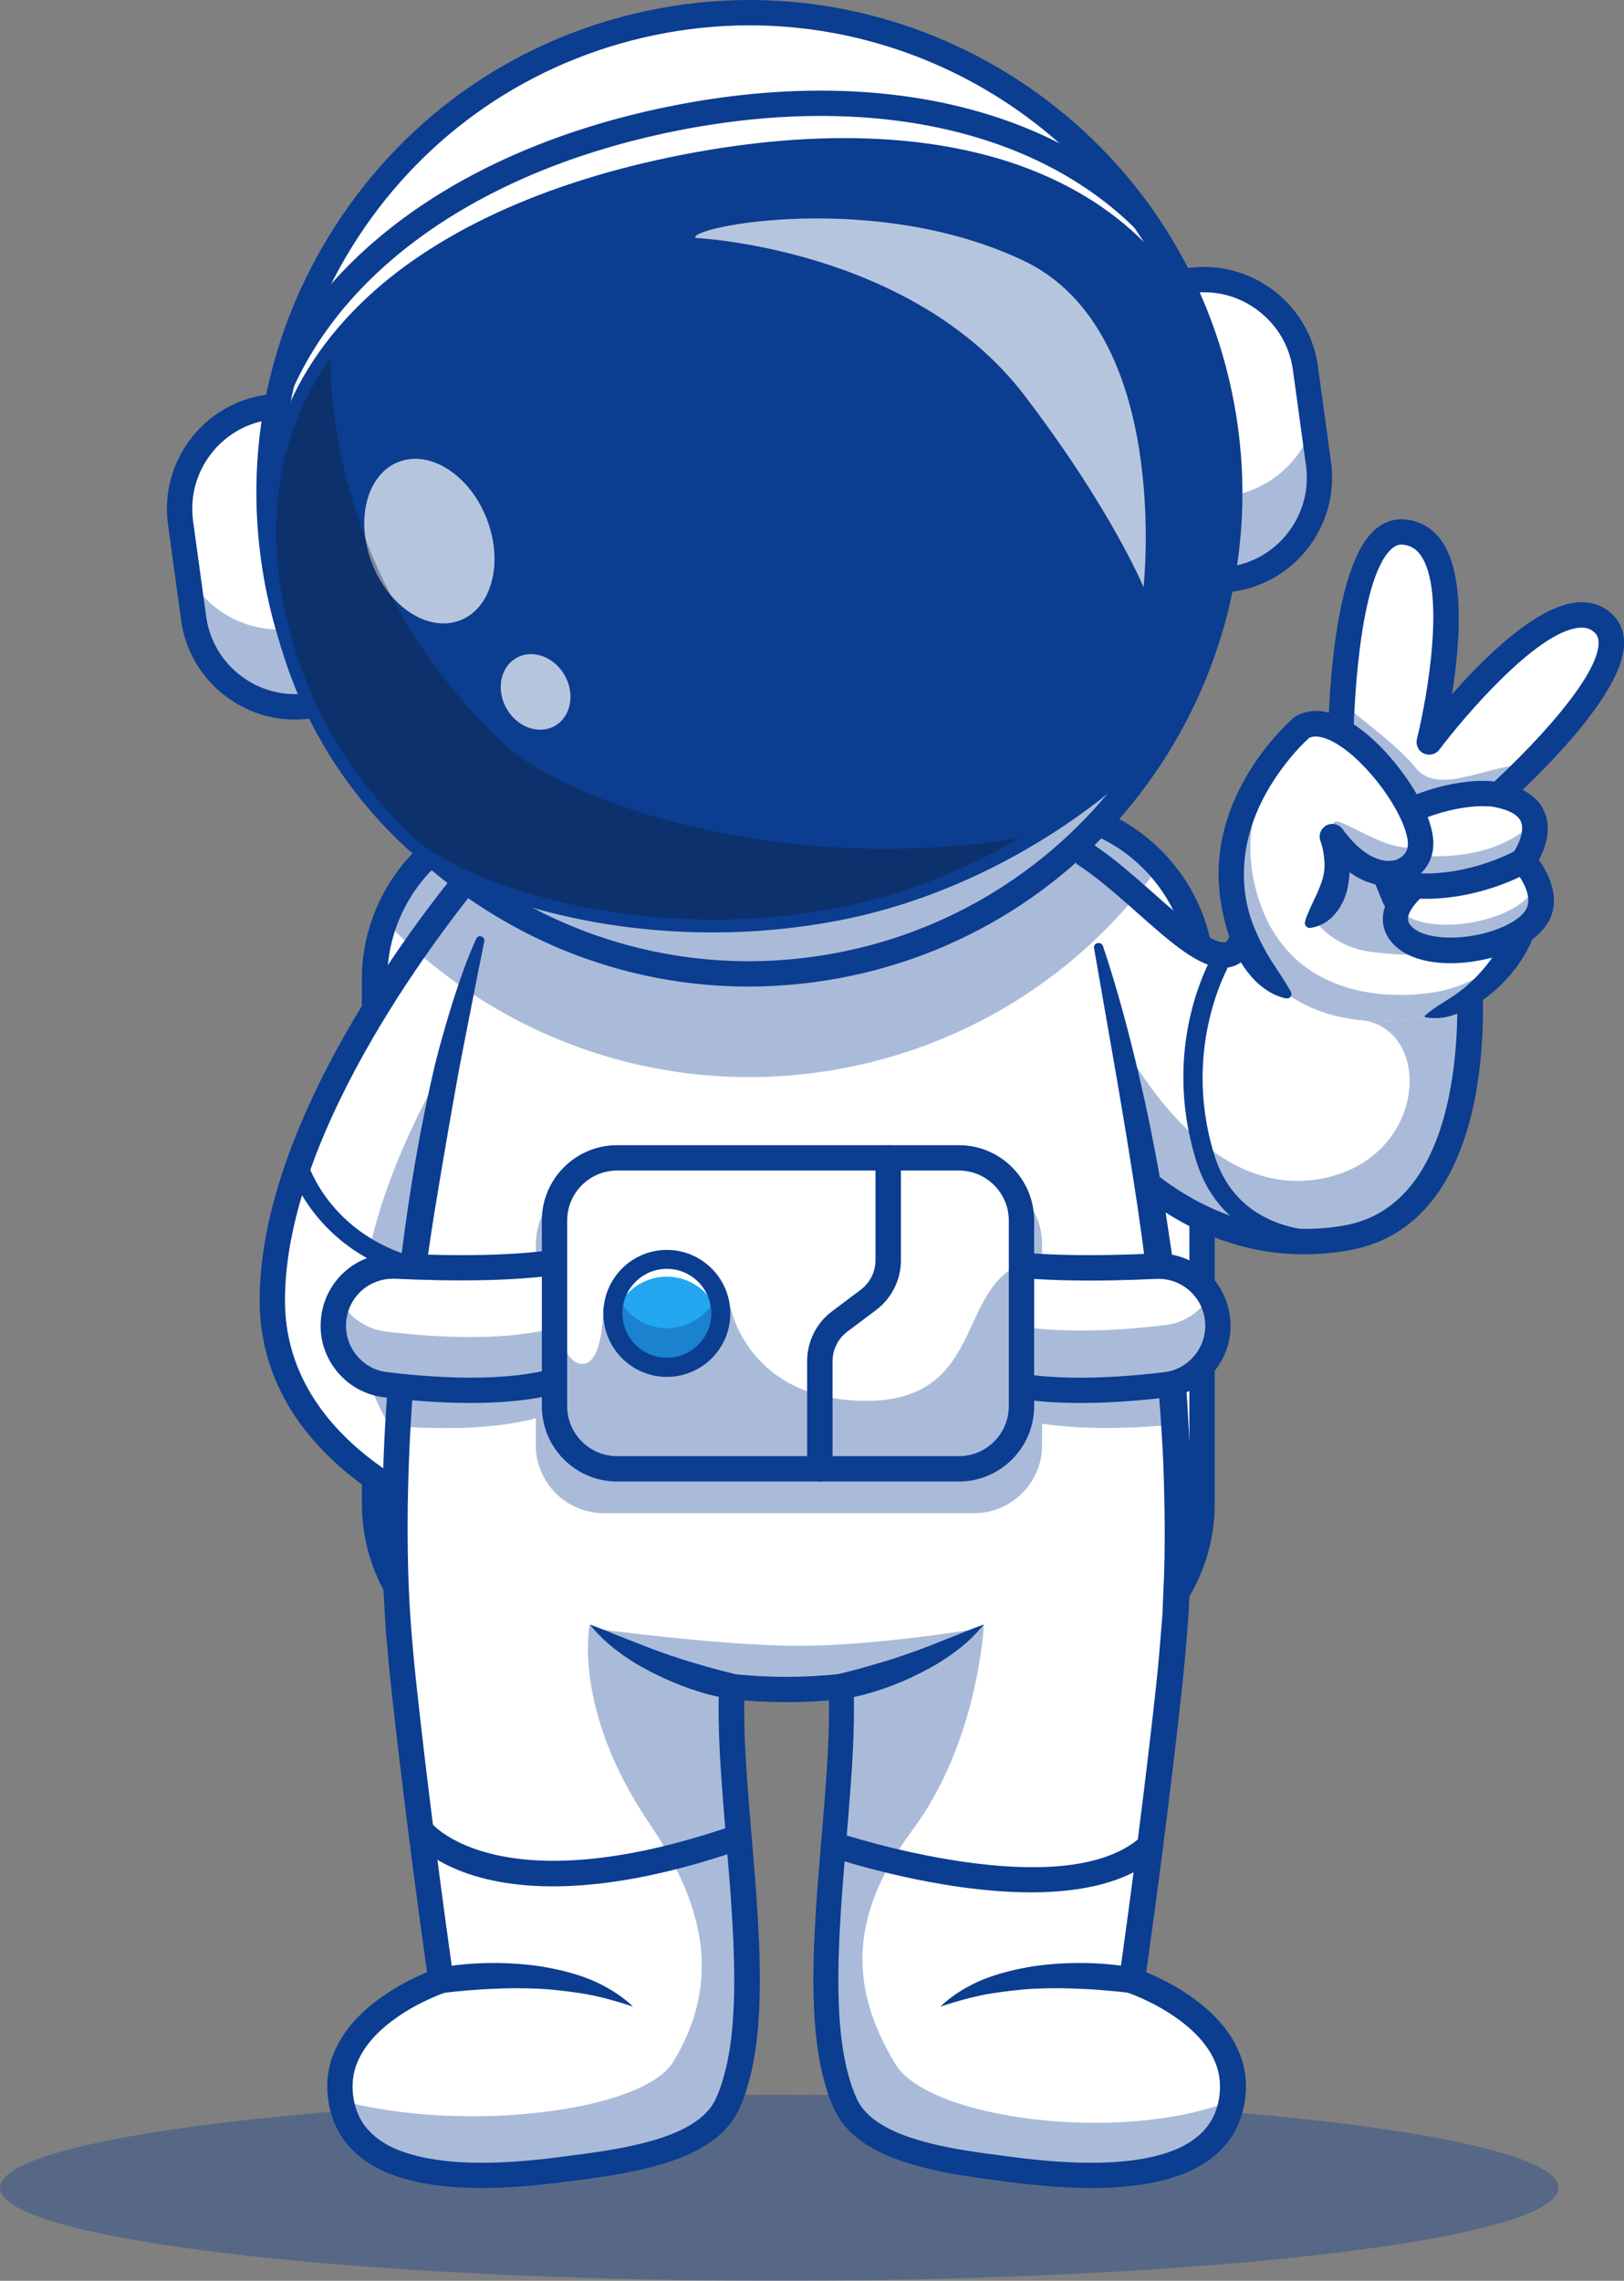 <svg width="658" height="924" viewBox="0 0 658 924" fill="none" xmlns="http://www.w3.org/2000/svg">
<rect x="0" y="0" width="658" height="924" fill="#808080" stroke="none"/>
<g clip-path="url(#clip0_19_3564)">
<g opacity="0.35">
<path d="M315.724 924C490.094 924 631.448 907.133 631.448 886.328C631.448 865.522 490.094 848.655 315.724 848.655C141.355 848.655 0 865.522 0 886.328C0 907.133 141.355 924 315.724 924Z" fill="#0B3D91"/>
</g>
<path d="M151.771 396.822V609.188C151.771 621.375 154.968 632.822 160.588 642.787C172.4 663.761 194.913 678.002 220.556 678.002H418.195C442.896 678.002 464.702 664.805 476.817 645.076C483.278 634.606 486.98 622.318 486.98 609.188V396.822C486.98 392.143 486.509 387.632 485.6 383.221C483.143 371.034 477.423 359.992 469.413 351.037C456.794 336.93 438.487 328.009 418.161 328.009H220.59C191.077 328.009 165.737 346.828 156.045 373.088C153.285 380.494 151.771 388.507 151.771 396.822Z" fill="white"/>
<path d="M418.229 683.153H220.556C179.803 683.153 146.622 649.992 146.622 609.188V396.822C146.622 356.053 179.77 322.858 220.556 322.858H418.229C458.981 322.858 492.162 356.019 492.162 396.822V609.188C492.162 649.958 459.015 683.153 418.229 683.153ZM220.556 333.16C185.457 333.16 156.886 361.742 156.886 396.856V609.222C156.886 644.336 185.457 672.918 220.556 672.918H418.229C453.328 672.918 481.898 644.336 481.898 609.222V396.856C481.898 361.742 453.328 333.16 418.229 333.16H220.556V333.16Z" fill="#0B3D91"/>
<path d="M195.923 348.108C195.923 348.108 110.312 445.504 110.312 526.841C110.312 596.462 195.923 620.399 195.923 620.399L314.58 419.379L195.923 348.108Z" fill="white"/>
<path d="M110.312 526.807C110.312 596.429 195.923 620.365 195.923 620.365L198.851 615.416L314.58 419.345L225.133 365.648L195.923 348.108C195.923 348.108 110.312 445.504 110.312 526.807Z" fill="white"/>
<g opacity="0.35">
<path d="M146.219 536.335C146.219 576.532 174.756 601.512 198.884 615.416L314.614 419.345L225.133 365.648C204.975 390.527 146.219 468.935 146.219 536.335Z" fill="#0B3D91"/>
</g>
<path d="M198.346 626.392L194.543 625.314C193.634 625.045 172.063 618.918 150.223 603.936C120.777 583.703 105.197 557.039 105.197 526.807C105.197 444.494 188.519 348.714 192.086 344.707L194.913 341.475L321.613 417.561L198.346 626.392ZM197.033 354.773C182.495 372.246 115.46 456.58 115.46 526.841C115.46 583.737 177.582 608.751 193.601 614.238L307.547 421.163L197.033 354.773Z" fill="#0B3D91"/>
<path d="M451.006 466.141C451.006 466.141 487.283 511.59 545.366 501.558C605.604 491.155 594.936 390.864 594.936 390.864L503.402 355.615C503.402 355.615 509.089 386.958 495.83 386.958C480.99 386.958 454.472 352.013 431.353 341.509L451.006 466.141Z" fill="white"/>
<g opacity="0.35">
<path d="M437.478 380.461L451.006 466.141C451.006 466.141 487.283 511.59 545.366 501.558C605.604 491.155 594.936 390.83 594.936 390.83L552.837 413.42C581.239 418.503 577.672 470.181 534.564 477.655C476.48 487.687 441.65 396.048 441.65 396.048L437.478 380.461Z" fill="#0B3D91"/>
</g>
<path d="M528.473 508.156C478.601 508.156 448.381 471.09 446.968 469.339C445.184 467.117 445.554 463.885 447.775 462.135C449.996 460.35 453.227 460.721 454.977 462.943C455.313 463.38 490.143 505.867 544.458 496.508C593.59 488.024 591.167 410.996 590.056 394.499L509.527 363.493C510.099 371.304 509.83 382.009 505.017 387.766C502.662 390.594 499.465 392.076 495.797 392.076C485.937 392.076 474.327 381.807 460.933 369.923C450.299 360.497 439.261 350.734 429.199 346.155C426.608 344.977 425.464 341.947 426.642 339.354C427.82 336.762 430.848 335.617 433.439 336.796C444.948 342.014 456.525 352.282 467.765 362.214C478.129 371.371 489.84 381.774 495.83 381.774C496.47 381.774 496.773 381.639 497.177 381.134C500.34 377.363 499.734 364.2 498.354 356.49L496.739 347.502L599.715 387.16L600.051 390.291C600.522 394.567 610.483 495.531 546.241 506.608C540.083 507.685 534.16 508.156 528.473 508.156Z" fill="#0B3D91"/>
<g opacity="0.35">
<path d="M385.788 728.939C385.216 729.208 384.644 729.444 384.105 729.679C384.678 729.444 385.216 729.208 385.788 728.939Z" fill="#0B3D91"/>
</g>
<g opacity="0.35">
<path d="M314.58 571.617C313.133 573.805 311.753 575.993 310.407 578.114C311.753 575.993 313.167 573.805 314.58 571.617Z" fill="#0B3D91"/>
</g>
<path d="M138.007 848.487C138.075 849.362 138.209 850.238 138.377 851.079C142.719 876.867 172.938 886.092 227.286 878.955C251.886 875.756 285.908 871.952 294.894 852.359C312.796 813.239 294.523 734.056 296.643 683.321V683.254C296.643 683.254 306.537 684.466 318.787 684.466C331.07 684.466 340.963 683.254 340.963 683.254C340.963 683.658 340.997 684.062 340.997 684.499C342.814 735.268 324.945 813.541 342.713 852.392C351.698 871.986 385.687 875.79 410.32 878.988C464.736 886.126 494.922 876.867 499.229 851.012C499.364 850.17 499.498 849.362 499.566 848.521C502.695 817.009 458.746 802.364 458.746 802.364C458.746 802.364 468.337 735.503 474.663 675.174C477.322 649.79 477.927 623.564 477.086 597.439C476.884 590.672 476.581 583.905 476.178 577.172C475.605 567.577 474.899 558.083 474.024 548.657C473.25 540.476 472.408 532.396 471.433 524.451C467.865 494.488 463.053 466.141 458.106 441.228C453.664 418.874 449.121 399.246 445.218 383.659C444.343 380.225 443.535 376.993 442.727 373.929C437.949 355.548 434.651 344.876 434.651 344.876H202.889C202.889 344.876 199.557 355.649 194.778 374.131C191.952 384.938 188.654 398.438 185.188 413.925C183.842 419.985 182.462 426.348 181.116 433.013C175.563 459.913 170.078 491.323 166.107 524.686C165.165 532.497 164.323 540.375 163.583 548.354C162.674 558.117 161.934 567.981 161.362 577.912C160.958 584.949 160.622 592.018 160.42 599.088C160.285 603.768 160.184 608.481 160.15 613.161C159.949 634.034 160.79 654.873 162.91 675.106C169.236 735.436 178.794 802.297 178.794 802.297C178.794 802.297 134.878 816.975 138.007 848.487Z" fill="white"/>
<g opacity="0.35">
<path d="M342.68 852.325C351.665 871.919 385.653 875.723 410.287 878.955C464.702 886.058 494.888 876.834 499.196 850.978C454.64 868.687 376.13 858.587 362.703 836.098C345.304 807.01 342.511 777.923 369.534 741.664C396.557 705.44 398.643 658.105 398.643 658.105C385.721 667.633 359.135 677.968 340.93 684.432C342.781 735.2 324.911 813.474 342.68 852.325Z" fill="#0B3D91"/>
</g>
<g opacity="0.35">
<path d="M138.344 851.046C142.685 876.834 172.905 886.025 227.219 878.955C251.819 875.756 285.875 871.952 294.826 852.325C312.729 813.205 294.456 734.022 296.576 683.287C281.5 678.574 253.636 668.946 238.964 658.105C238.964 658.105 231.56 692.142 263.059 738.634C288.466 776.172 290.317 806 272.919 835.088C260.636 855.725 187.308 864.209 138.344 851.046Z" fill="#0B3D91"/>
</g>
<path d="M446.867 383.188C452.487 399.953 457.063 417.056 461.135 434.225C463.154 442.844 465.072 451.463 466.755 460.148C467.596 464.491 468.471 468.834 469.245 473.177L471.466 486.273C472.24 490.616 472.88 494.993 473.519 499.369L475.471 512.499C476.043 516.876 476.615 521.286 477.12 525.663C477.692 530.039 478.129 534.449 478.567 538.86C480.519 556.467 481.495 574.175 482.269 591.884C482.672 609.626 482.975 627.368 481.966 645.11L481.663 651.776L481.495 655.109L481.225 658.442L480.115 671.74C479.341 680.594 478.298 689.314 477.322 698.1C473.317 733.147 468.774 768.092 463.861 803.038L460.395 797.449C462.784 798.291 464.803 799.132 466.923 800.075C469.01 801.018 471.062 802.028 473.082 803.071C477.12 805.226 481.057 807.65 484.759 810.478C488.494 813.272 491.994 816.47 495.124 820.174C498.22 823.843 500.845 828.153 502.628 832.866C504.378 837.579 505.085 842.764 504.748 847.78C504.445 852.729 503.2 857.644 500.946 862.256C498.657 866.835 495.292 870.909 491.321 873.972C487.384 877.103 483.009 879.359 478.567 881.008C469.649 884.341 460.529 885.587 451.544 886.159C442.559 886.664 433.641 886.361 424.791 885.688C420.382 885.318 415.974 884.88 411.599 884.308L398.609 882.624C389.927 881.412 381.144 879.998 372.394 877.642C368.02 876.463 363.645 875.049 359.337 873.198C355.064 871.313 350.823 868.99 346.92 865.825C345.002 864.209 343.184 862.391 341.569 860.371C339.954 858.385 338.608 855.927 337.632 853.671C335.68 849.362 334.368 844.885 333.257 840.441C331.137 831.519 330.228 822.53 329.825 813.643C329.421 804.755 329.522 795.9 329.892 787.114C330.599 769.54 332.247 752.168 333.661 734.897C335.041 717.627 336.387 700.356 335.747 683.456L341.502 688.337C337.598 688.775 333.896 689.044 330.094 689.28C326.325 689.482 322.522 689.583 318.719 689.583C314.917 689.583 311.114 689.482 307.345 689.28C303.542 689.078 299.84 688.775 295.937 688.337L301.691 683.456C301.052 700.356 302.398 717.627 303.778 734.897C305.191 752.202 306.84 769.574 307.547 787.114C307.917 795.9 308.018 804.721 307.614 813.643C307.21 822.53 306.302 831.486 304.182 840.441C303.071 844.885 301.792 849.362 299.807 853.671C298.865 855.893 297.485 858.351 295.87 860.371C294.254 862.425 292.437 864.209 290.519 865.825C286.649 868.99 282.409 871.313 278.101 873.198C273.794 875.049 269.419 876.497 265.044 877.642C256.295 879.998 247.511 881.412 238.829 882.624L225.839 884.308C221.465 884.88 217.056 885.284 212.648 885.688C203.797 886.361 194.913 886.664 185.894 886.159C176.909 885.587 167.79 884.341 158.872 881.008C154.43 879.359 150.055 877.103 146.118 873.972C142.147 870.909 138.815 866.835 136.493 862.256C134.238 857.644 132.993 852.695 132.69 847.78C132.354 842.764 133.027 837.579 134.81 832.866C136.594 828.153 139.219 823.877 142.315 820.174C145.445 816.504 148.944 813.272 152.68 810.478C156.415 807.684 160.319 805.26 164.357 803.071C166.376 801.994 168.429 800.984 170.515 800.075C172.635 799.132 174.655 798.291 177.044 797.449L173.578 803.038C168.631 767.823 164.054 732.608 160.016 697.292C159.04 688.438 157.997 679.685 157.223 670.73C156.853 666.252 156.348 661.808 156.112 657.331L155.338 643.932C154.632 626.021 154.733 608.145 155.439 590.302C156.112 572.458 157.526 554.649 159.376 536.907C159.78 532.463 160.319 528.019 160.824 523.609C161.328 519.165 161.867 514.755 162.439 510.311C163.549 501.457 164.727 492.636 166.107 483.816C168.833 466.141 172.131 448.736 176.27 431.229C177.347 426.886 178.491 422.577 179.736 418.301C180.947 413.992 182.226 409.75 183.572 405.475C186.298 396.957 189.226 388.507 192.961 380.292C193.365 379.417 194.375 379.047 195.25 379.451C195.99 379.787 196.394 380.595 196.226 381.37V381.403C192.658 398.708 189.394 416.113 185.962 433.417C182.866 450.655 179.803 468.161 176.943 485.566C171.155 520.377 167.083 555.524 165.737 590.773C165.03 608.38 164.929 625.988 165.636 643.561C166.376 661.135 168.227 678.574 170.246 696.215C174.251 731.396 178.827 766.577 183.741 801.657L184.346 805.832L180.308 807.246C178.592 807.852 176.573 808.66 174.722 809.502C172.837 810.343 170.986 811.252 169.169 812.195C165.535 814.114 162.069 816.302 158.838 818.726C152.411 823.54 146.993 829.533 144.435 836.434C143.156 839.868 142.685 843.471 142.921 847.14C143.123 850.877 144.098 854.513 145.646 857.711C148.81 864.108 155.035 868.72 162.439 871.447C169.842 874.208 178.121 875.42 186.433 875.958C194.779 876.43 203.293 876.16 211.773 875.487C216.013 875.117 220.253 874.713 224.527 874.174L237.382 872.491C245.896 871.313 254.309 869.932 262.352 867.778C270.328 865.623 278.168 862.66 283.923 857.947C285.336 856.769 286.615 855.489 287.692 854.109L288.466 853.065L289.139 851.955C289.375 851.584 289.543 851.214 289.745 850.81L290.048 850.238L290.317 849.564C291.966 845.962 293.11 842.023 294.086 838.084C296.004 830.105 296.879 821.689 297.249 813.205C297.653 804.721 297.518 796.17 297.182 787.585C296.475 770.415 294.86 753.145 293.447 735.773C292.067 718.401 290.653 700.928 291.326 683.052L291.528 677.53L297.081 678.17C300.513 678.574 304.215 678.843 307.782 679.045C311.383 679.247 315.018 679.348 318.585 679.348C322.185 679.348 325.786 679.247 329.387 679.045C332.954 678.843 336.656 678.574 340.088 678.17L345.641 677.53L345.843 683.052C346.482 700.928 345.103 718.401 343.723 735.773C342.309 753.145 340.694 770.382 339.987 787.585C339.651 796.17 339.516 804.755 339.92 813.205C340.29 821.689 341.165 830.072 343.083 838.084C344.093 842.057 345.204 845.962 346.852 849.564L347.122 850.238L347.425 850.81C347.626 851.18 347.795 851.584 348.03 851.955L348.703 853.065L349.477 854.109C350.554 855.489 351.833 856.769 353.246 857.947C359.001 862.66 366.842 865.623 374.817 867.778C382.86 869.932 391.273 871.313 399.787 872.491L412.642 874.174C416.883 874.713 421.123 875.117 425.397 875.487C433.877 876.16 442.391 876.43 450.737 875.958C459.049 875.453 467.327 874.241 474.731 871.447C482.134 868.72 488.36 864.142 491.523 857.711C493.071 854.513 494.047 850.877 494.249 847.14C494.484 843.504 494.013 839.868 492.734 836.434C490.21 829.567 484.759 823.54 478.331 818.726C475.101 816.302 471.635 814.147 468 812.195C466.183 811.252 464.332 810.343 462.448 809.502C460.597 808.66 458.578 807.852 456.861 807.246L452.823 805.832L453.429 801.657C458.342 766.847 462.851 731.935 466.856 697.023C467.798 688.304 468.875 679.55 469.615 670.831L470.692 657.802L470.962 654.536L471.096 651.271L471.365 644.74C472.24 627.334 471.937 609.828 471.332 592.389C469.649 557.477 465.88 522.633 460.765 487.957C455.582 453.28 449.29 418.806 443.266 384.063C443.098 383.12 443.737 382.245 444.679 382.077C445.79 381.908 446.597 382.413 446.867 383.188Z" fill="#0B3D91"/>
<path d="M223.989 764.221C181.89 764.221 167.419 745.873 166.578 744.762C164.862 742.506 165.333 739.274 167.588 737.557C169.842 735.874 173.039 736.311 174.755 738.533C175.193 739.106 202.788 771.863 296.307 739.846C298.999 738.937 301.927 740.351 302.835 743.045C303.744 745.738 302.331 748.633 299.639 749.576C267.871 760.45 243.069 764.221 223.989 764.221Z" fill="#0B3D91"/>
<path d="M417.758 766.645C380.067 766.645 339.685 753.347 337.127 752.471C334.435 751.562 332.988 748.667 333.896 745.974C334.805 743.28 337.699 741.833 340.391 742.742C341.3 743.045 431.387 772.705 462.616 743.853C464.702 741.934 467.933 742.068 469.885 744.122C471.803 746.209 471.668 749.441 469.615 751.394C457.198 762.84 437.848 766.645 417.758 766.645Z" fill="#0B3D91"/>
<path d="M125.287 285.994C127.441 285.691 128.989 283.704 128.686 281.516L113.139 168.331C112.836 166.176 110.85 164.627 108.663 164.93C85.914 168.061 69.997 189.035 73.126 211.794L78.41 250.375C81.573 273.167 102.538 289.091 125.287 285.994Z" fill="white"/>
<path d="M119.566 287.307C110.346 287.307 101.428 284.31 93.957 278.654C84.904 271.787 79.083 261.821 77.535 250.543L72.251 211.962C70.703 200.717 73.631 189.54 80.496 180.484C87.361 171.428 97.322 165.604 108.596 164.055C109.874 163.887 111.187 164.223 112.196 164.998C113.24 165.772 113.913 166.95 114.081 168.23L129.628 281.381C129.998 284.041 128.114 286.532 125.455 286.903C123.47 287.172 121.484 287.307 119.566 287.307ZM109.235 165.839C109.1 165.839 108.966 165.839 108.831 165.873C98.062 167.354 88.539 172.943 81.977 181.595C75.415 190.247 72.621 200.953 74.102 211.726L79.386 250.308C80.866 261.081 86.453 270.608 95.101 277.173C103.75 283.738 114.451 286.532 125.22 285.051C126.869 284.815 128.047 283.3 127.811 281.617L112.264 168.465C112.163 167.657 111.725 166.95 111.086 166.445C110.514 166.041 109.874 165.839 109.235 165.839Z" fill="#0B3D91"/>
<g opacity="0.35">
<path d="M75.953 232.33L78.443 250.442C81.573 273.201 102.538 289.125 125.321 285.994C127.474 285.691 128.989 283.671 128.719 281.516L124.614 251.419C124.21 252.866 122.965 254.011 121.35 254.246L118.657 254.617C100.654 257.074 83.76 247.648 75.953 232.33Z" fill="#0B3D91"/>
</g>
<path d="M119.532 291.515C109.403 291.515 99.61 288.249 91.399 282.021C81.438 274.48 75.044 263.505 73.362 251.149L68.078 212.568C66.396 200.212 69.593 187.924 77.131 177.959C84.669 168.028 95.639 161.597 107.99 159.914C110.379 159.577 112.802 160.217 114.72 161.665C116.672 163.146 117.917 165.267 118.22 167.691L133.767 280.843C134.44 285.825 130.974 290.404 125.994 291.111C123.84 291.346 121.686 291.515 119.532 291.515ZM108.225 170.216C99.038 171.764 90.962 176.68 85.308 184.12C79.419 191.897 76.929 201.458 78.241 211.12L83.525 249.702C84.837 259.364 89.851 267.915 97.625 273.806C105.062 279.462 114.182 281.987 123.436 281.011L108.225 170.216Z" fill="#0B3D91"/>
<path d="M482.067 113.657C479.913 113.96 478.365 115.946 478.668 118.134L494.215 231.32C494.518 233.474 496.504 235.023 498.691 234.72C521.44 231.589 537.357 210.615 534.228 187.857L528.944 149.276C525.815 126.45 504.816 110.526 482.067 113.657Z" fill="white"/>
<path d="M498.153 235.629C497.109 235.629 496.066 235.292 495.225 234.619C494.182 233.845 493.509 232.7 493.34 231.387L477.793 118.202C477.423 115.542 479.307 113.051 481.966 112.68C493.206 111.132 504.378 114.061 513.431 120.929C522.483 127.797 528.305 137.762 529.853 149.04L535.136 187.621C536.684 198.866 533.756 210.043 526.891 219.099C520.026 228.155 510.065 233.979 498.792 235.528C498.59 235.629 498.354 235.629 498.153 235.629ZM482.201 114.566C480.552 114.801 479.375 116.316 479.61 118L495.158 231.185C495.258 231.993 495.696 232.7 496.335 233.205C496.975 233.71 497.782 233.912 498.59 233.811C509.359 232.33 518.882 226.741 525.444 218.089C532.007 209.437 534.8 198.731 533.319 187.958L528.036 149.377C526.555 138.603 520.969 129.076 512.32 122.511C503.671 115.879 492.97 113.084 482.201 114.566Z" fill="#0B3D91"/>
<g opacity="0.35">
<path d="M489.908 199.909L494.215 231.32C494.518 233.474 496.537 234.989 498.691 234.72C510.637 233.071 520.699 226.506 527.127 217.348C532.915 209.067 535.708 198.664 534.228 187.857L532.007 171.596C527.497 186.746 514.474 198.664 497.782 200.953L493.643 201.525C492.162 201.694 490.749 201.02 489.908 199.909Z" fill="#0B3D91"/>
</g>
<path d="M498.153 239.871C493.677 239.871 489.773 236.572 489.134 231.993L473.586 118.841C472.913 113.859 476.38 109.28 481.36 108.573C493.71 106.89 505.993 110.088 515.954 117.629C525.916 125.171 532.309 136.146 533.992 148.501L539.275 187.083C540.958 199.438 537.761 211.726 530.223 221.691C522.685 231.623 511.714 238.053 499.364 239.736C498.96 239.837 498.556 239.871 498.153 239.871ZM483.951 118.606L499.162 229.435C508.349 227.886 516.426 222.971 522.079 215.53C527.968 207.754 530.459 198.192 529.146 188.53L523.863 149.949C522.55 140.287 517.536 131.735 509.763 125.844C502.325 120.154 493.206 117.629 483.951 118.606Z" fill="#0B3D91"/>
<g opacity="0.35">
<path d="M156.011 373.088C159.444 376.69 163.011 380.158 166.679 383.491C173.477 389.652 180.712 395.341 188.25 400.526C220.724 422.846 259.592 435.74 300.379 436.346C315.287 436.582 330.464 435.168 345.675 431.97C381.312 424.462 412.811 408.067 438.319 385.612C440.372 383.827 442.357 381.976 444.309 380.09C450.064 374.603 455.481 368.779 460.529 362.685C463.659 358.914 466.654 355.043 469.481 351.07C456.861 336.964 438.554 328.043 418.229 328.043H220.59C191.077 328.009 165.737 346.828 156.011 373.088Z" fill="#0B3D91"/>
</g>
<path d="M303.677 394.466C411.138 394.466 498.253 307.315 498.253 199.808C498.253 92.302 411.138 5.151 303.677 5.151C196.215 5.151 109.1 92.302 109.1 199.808C109.1 307.315 196.215 394.466 303.677 394.466Z" fill="white"/>
<path d="M303.273 395.476C265.751 395.476 229.036 384.635 196.865 363.661C153.117 335.112 123.099 291.212 112.364 240.107C101.596 189.002 111.389 136.718 139.926 92.986C168.429 49.22 212.278 19.19 263.395 8.417C368.895 -13.803 472.779 54 494.955 159.51C517.166 265.053 449.39 368.981 343.925 391.167C330.397 394.062 316.767 395.476 303.273 395.476ZM303.71 6.06C290.519 6.06 277.159 7.407 263.765 10.235C213.153 20.907 169.708 50.634 141.44 93.996C113.172 137.324 103.48 189.103 114.148 239.736C124.816 290.37 154.531 333.833 197.874 362.113C241.218 390.392 292.942 400.088 343.555 389.416C448.044 367.398 515.18 264.481 493.172 159.914C473.99 68.78 393.326 6.06 303.71 6.06Z" fill="#0B3D91"/>
<g opacity="0.35">
<path d="M109.538 213.174C110.144 222.028 111.389 230.983 113.273 239.938C135.416 345.145 238.594 412.477 343.757 390.325C448.92 368.173 516.224 264.952 494.081 159.746C493.441 156.716 492.735 153.719 491.961 150.757C498.624 246.2 434.113 334.338 337.901 354.571C235.767 376.05 135.517 313.162 109.538 213.174Z" fill="#0B3D91"/>
</g>
<path d="M303.273 399.684C264.943 399.684 227.421 388.608 194.577 367.163C149.887 338.008 119.23 293.198 108.225 240.982C97.221 188.766 107.249 135.371 136.392 90.697C165.535 45.954 210.326 15.284 262.52 4.309C370.274 -18.382 476.413 50.87 499.095 158.668C521.776 266.467 452.554 372.65 344.8 395.341C330.969 398.236 317.07 399.684 303.273 399.684ZM303.711 10.268C290.822 10.268 277.731 11.581 264.64 14.342C215.138 24.778 172.636 53.866 144.973 96.285C117.345 138.671 107.855 189.305 118.254 238.861C128.686 288.384 157.761 330.904 200.129 358.578C242.531 386.218 293.144 395.711 342.646 385.309C444.881 363.796 510.536 263.067 488.999 160.823C470.289 71.641 391.374 10.268 303.711 10.268Z" fill="#0B3D91"/>
<path d="M114.888 244.685C122.157 282.088 141.07 314.408 167.386 339.085C187.14 357.601 258.415 382.817 337.497 368.139C410.825 354.538 469.851 302.49 481.225 277.947C496.369 245.19 501.753 208.124 494.484 170.721C475.235 71.776 382.255 47.301 277.428 67.736C172.636 88.171 95.639 145.741 114.888 244.685Z" fill="#0B3D91"/>
<path d="M288.634 377.767C227.489 377.767 179.366 357.332 163.886 342.856C135.786 316.529 117.11 282.93 109.841 245.662C100.384 197.081 112.567 155.874 146.05 123.083C175.227 94.501 220.354 73.628 276.486 62.686C332.618 51.745 382.255 54.169 420.046 69.689C463.356 87.498 490.11 121.164 499.566 169.711C506.835 206.946 502.09 245.123 485.937 280.068C473.99 305.89 414.527 359.049 338.507 373.155C321.21 376.387 304.485 377.767 288.634 377.767ZM119.936 243.709C126.768 278.823 144.401 310.503 170.919 335.348C188.519 351.845 257.338 377.801 336.589 363.089C408.133 349.825 465.746 299.191 476.582 275.793C491.826 242.8 496.302 206.811 489.47 171.697C480.721 126.753 456.054 95.612 416.109 79.216C380.202 64.437 332.584 62.215 278.438 72.786C224.292 83.324 180.981 103.288 153.252 130.456C122.393 160.621 111.187 198.731 119.936 243.709Z" fill="#0B3D91"/>
<g opacity="0.7">
<path d="M186.476 251.307C199.307 246.304 204.113 227.882 197.209 210.161C190.305 192.439 174.307 182.128 161.476 187.131C148.644 192.133 143.839 210.555 150.743 228.277C157.646 245.999 173.645 256.31 186.476 251.307Z" fill="white"/>
</g>
<g opacity="0.7">
<path d="M224.738 294.124C231.274 290.464 233.114 281.316 228.848 273.69C224.581 266.065 215.825 262.85 209.289 266.509C202.753 270.169 200.913 279.317 205.18 286.943C209.446 294.568 218.203 297.783 224.738 294.124Z" fill="white"/>
</g>
<g opacity="0.35">
<path d="M133.835 145.168C114.956 171.832 107.149 204.926 114.888 244.652C122.157 282.055 141.07 314.408 167.386 339.085C187.14 357.601 258.415 382.817 337.531 368.139C365.462 362.954 391.307 352.215 413.248 339.523C315.623 355.48 228.734 324.407 204.235 301.446C170.818 270.137 146.824 229.064 137.604 181.629C135.113 168.937 133.936 156.817 133.835 145.168Z" fill="#111A28"/>
</g>
<path d="M114.316 159.88C113.172 159.88 111.994 159.51 111.052 158.702C109.134 157.12 108.663 154.426 109.773 152.339C134.609 98.069 194.308 58.074 273.659 42.621C353.65 27.034 424.252 42.655 467.361 85.478L463.76 89.148L460.529 93.121L463.76 89.148L460.529 93.121L460.126 92.75C419.44 52.351 352.203 37.773 275.611 52.688C199.456 67.534 142.382 105.476 118.994 156.817L118.758 157.322L118.254 157.995C117.278 159.241 115.797 159.88 114.316 159.88Z" fill="#0B3D91"/>
<g opacity="0.7">
<path d="M463.323 237.885C463.323 237.885 474.966 134.294 414.796 105.644C354.626 76.994 279.01 91.875 281.736 96.386C281.736 96.386 369.433 100.359 415.099 160.217C450.333 206.373 463.323 237.885 463.323 237.885Z" fill="white"/>
</g>
<path d="M340.055 678.136L347.29 676.285C349.747 675.578 352.203 674.938 354.66 674.197C359.573 672.784 364.453 671.201 369.299 669.484C374.178 667.801 378.923 665.848 383.769 663.929C388.682 662.078 393.427 659.923 398.643 658.105C395.211 662.381 391.206 666.118 386.798 669.316C384.644 670.999 382.322 672.447 380.034 673.894C377.678 675.241 375.322 676.588 372.866 677.8C368.02 680.291 362.972 682.412 357.823 684.196C352.607 685.947 347.492 687.428 341.737 688.236C338.944 688.64 336.319 686.688 335.916 683.893C335.545 681.267 337.194 678.843 339.685 678.204L340.055 678.136Z" fill="#0B3D91"/>
<path d="M295.869 688.27C290.149 687.462 285 685.981 279.784 684.23C274.635 682.446 269.587 680.291 264.741 677.833C262.318 676.621 259.929 675.241 257.573 673.928C255.251 672.481 252.963 671.033 250.809 669.35C246.434 666.151 242.396 662.381 238.964 658.139C244.18 659.957 248.925 662.111 253.838 663.963C258.684 665.848 263.462 667.835 268.308 669.518C273.154 671.235 278.034 672.817 282.947 674.231C285.404 674.972 287.86 675.612 290.317 676.318L297.552 678.17L297.821 678.237C300.581 678.944 302.23 681.739 301.523 684.499C300.917 687.024 298.427 688.607 295.869 688.27Z" fill="#0B3D91"/>
<path d="M457.837 807.381C454.842 807.01 451.544 806.674 448.347 806.404C445.15 806.135 441.92 805.866 438.689 805.765C432.228 805.428 425.8 805.394 419.339 805.664C412.911 806 406.551 806.808 400.124 807.852C393.763 809.03 387.538 810.781 381.009 812.935C385.922 808.189 391.98 804.586 398.374 801.927C404.801 799.368 411.599 797.752 418.397 796.641C425.228 795.631 432.127 795.193 438.992 795.261C442.424 795.328 445.857 795.463 449.289 795.799C452.756 796.102 456.054 796.574 459.654 797.281C462.447 797.853 464.231 800.546 463.659 803.341C463.12 805.967 460.664 807.717 458.039 807.414L457.837 807.381Z" fill="#0B3D91"/>
<path d="M177.851 797.281C181.452 796.54 184.75 796.102 188.216 795.799C191.649 795.463 195.081 795.328 198.514 795.261C205.379 795.193 212.278 795.631 219.109 796.641C225.94 797.752 232.704 799.368 239.132 801.927C245.526 804.62 251.583 808.222 256.496 812.935C250.002 810.781 243.742 809.03 237.382 807.852C230.988 806.808 224.628 806 218.167 805.664C211.739 805.394 205.278 805.428 198.817 805.765C195.586 805.899 192.355 806.169 189.159 806.404C185.995 806.674 182.664 807.01 179.669 807.381L179.467 807.414C176.64 807.751 174.082 805.765 173.746 802.937C173.477 800.243 175.26 797.819 177.851 797.281Z" fill="#0B3D91"/>
<g opacity="0.35">
<path d="M396.086 659.856C396.086 659.856 355.165 666.757 323.565 666.757C291.966 666.757 241.42 659.856 241.42 659.856C241.42 659.856 271.775 684.264 320.2 683.22C369.803 682.109 396.086 659.856 396.086 659.856Z" fill="#0B3D91"/>
</g>
<g opacity="0.35">
<path d="M161.328 577.879C168.059 578.35 175.126 578.619 182.226 578.552C183.202 578.552 184.145 578.552 185.087 578.518C186.096 578.518 187.106 578.485 188.115 578.417C188.789 578.417 189.462 578.384 190.135 578.35C190.942 578.316 191.716 578.283 192.524 578.215C193.533 578.148 194.509 578.081 195.519 578.013H195.586C196.596 577.946 197.572 577.845 198.581 577.744C199.221 577.677 199.894 577.609 200.533 577.542C201.072 577.508 201.644 577.441 202.182 577.374C203.057 577.273 203.898 577.172 204.74 577.037C205.547 576.936 206.321 576.801 207.095 576.667C207.264 576.667 207.432 576.633 207.566 576.599C208.475 576.465 209.384 576.296 210.259 576.128C211.167 575.96 212.042 575.791 212.917 575.589C212.984 575.589 213.052 575.556 213.119 575.556C213.624 575.421 214.129 575.354 214.6 575.219C215.138 575.084 215.677 574.984 216.215 574.815C216.518 574.748 216.787 574.68 217.09 574.579V585.521C217.09 600.637 229.474 613.026 244.584 613.026H394.739C409.849 613.026 422.233 600.637 422.233 585.521V576.768C439.631 579.394 459.52 578.687 476.178 577.104C475.606 567.51 474.899 558.016 474.024 548.589C473.25 540.408 472.409 532.329 471.433 524.383C456.256 524.855 438.151 524.956 422.233 523.575V503.982C422.233 488.832 409.849 476.476 394.739 476.476H244.617C235.7 476.476 227.758 480.752 222.71 487.384C219.21 491.997 217.124 497.753 217.124 503.982V522.363C213.96 522.835 210.595 523.205 207.129 523.508C194.038 524.686 179.4 524.888 166.107 524.653C165.165 532.463 164.323 540.341 163.583 548.32C162.674 558.083 161.9 567.947 161.328 577.879Z" fill="#0B3D91"/>
</g>
<path d="M395.614 556.905C416.882 565.523 449.828 563.705 472.274 561.012C485.735 559.396 495.191 546.94 493.205 533.541C491.388 521.286 480.62 512.398 468.269 512.97C447.27 513.947 415.772 514.418 395.85 509.974" fill="white"/>
<g opacity="0.35">
<path d="M395.614 556.905C416.882 565.523 449.828 563.705 472.274 561.012C485.735 559.396 495.191 546.94 493.205 533.54C492.734 530.443 491.691 527.548 490.21 524.956C486.542 531.285 480.081 535.863 472.274 536.806C449.861 539.533 417.017 541.317 395.749 532.732L395.614 556.905Z" fill="#0B3D91"/>
</g>
<path d="M437.915 568.385C422.065 568.385 406.114 566.702 393.696 561.652C378.856 555.659 378.418 532.026 382.793 517.953C387.033 504.318 394.1 504.318 396.927 504.958C415.974 509.2 446.093 508.863 468 507.82C482.975 507.113 496.066 517.852 498.253 532.766C499.431 540.644 497.412 548.488 492.566 554.817C487.754 561.147 480.754 565.153 472.846 566.096C462.414 567.375 450.198 568.385 437.915 568.385ZM397.533 552.158C417.522 560.271 448.886 558.655 471.634 555.928C476.75 555.322 481.293 552.696 484.422 548.623C487.552 544.516 488.864 539.432 488.124 534.315C486.677 524.619 478.264 517.684 468.505 518.121C446.227 519.165 415.604 519.502 395.446 515.192C393.427 517.246 389.893 527.077 390.836 538.22C391.139 541.688 392.384 550.071 397.533 552.158Z" fill="#0B3D91"/>
<path d="M156.247 561.012C166.78 562.291 179.635 563.369 192.49 563.234C193.365 563.234 194.24 563.234 195.149 563.2C196.091 563.2 197 563.167 197.942 563.133C198.581 563.133 199.187 563.099 199.793 563.066C200.533 563.032 201.273 562.998 201.98 562.931C202.922 562.864 203.831 562.796 204.74 562.729H204.807C205.716 562.662 206.658 562.594 207.566 562.493C208.172 562.426 208.778 562.359 209.35 562.291C209.855 562.258 210.36 562.19 210.864 562.123C211.672 562.022 212.446 561.921 213.22 561.82C213.96 561.719 214.701 561.618 215.407 561.483C215.542 561.483 215.71 561.45 215.845 561.416C216.686 561.281 217.527 561.147 218.335 560.978C219.176 560.844 219.984 560.675 220.792 560.507C220.859 560.507 220.926 560.473 220.994 560.473C221.465 560.372 221.902 560.271 222.34 560.17C222.844 560.069 223.349 559.935 223.82 559.8C225.335 559.43 226.815 558.992 228.296 558.521C229.07 558.285 229.844 558.016 230.618 557.746C231.392 557.477 232.132 557.174 232.873 556.871L232.772 534.348L232.671 509.941C227.556 511.085 221.7 511.893 215.441 512.466C197.269 514.115 175.866 513.677 160.218 512.937C159.848 512.937 159.478 512.903 159.074 512.903C147.195 512.903 137.032 521.623 135.282 533.507C133.33 546.94 142.786 559.396 156.247 561.012Z" fill="white"/>
<g opacity="0.35">
<path d="M156.247 561.012C166.78 562.291 179.635 563.369 192.49 563.234C193.365 563.234 194.24 563.234 195.149 563.2C196.091 563.2 197 563.167 197.942 563.133C198.581 563.133 199.187 563.099 199.793 563.066C200.533 563.032 201.273 562.998 201.98 562.931C202.922 562.864 203.831 562.796 204.74 562.729H204.807C205.716 562.662 206.658 562.594 207.566 562.493C208.172 562.426 208.778 562.359 209.35 562.291C209.855 562.258 210.359 562.19 210.864 562.123C211.672 562.022 212.446 561.921 213.22 561.82C213.96 561.719 214.701 561.618 215.407 561.483C215.542 561.483 215.71 561.45 215.845 561.416C216.686 561.281 217.527 561.147 218.335 560.978C219.176 560.844 219.984 560.675 220.792 560.507C220.859 560.507 220.926 560.473 220.994 560.473C221.465 560.372 221.902 560.271 222.34 560.17C222.844 560.069 223.349 559.935 223.82 559.8C225.335 559.43 226.815 558.992 228.296 558.521C229.07 558.285 229.844 558.016 230.618 557.746C231.392 557.477 232.132 557.174 232.873 556.871L232.772 535.358C232.065 535.628 231.358 535.931 230.618 536.166C229.844 536.436 229.07 536.705 228.296 536.941C226.849 537.412 225.368 537.816 223.82 538.22C223.316 538.355 222.811 538.489 222.34 538.59C221.902 538.691 221.431 538.792 220.994 538.893L220.792 538.927C219.984 539.095 219.176 539.264 218.335 539.398C217.527 539.567 216.686 539.701 215.845 539.836C215.71 539.87 215.576 539.903 215.407 539.903C214.701 540.038 213.96 540.139 213.22 540.24C212.446 540.341 211.672 540.442 210.864 540.543C210.359 540.61 209.855 540.678 209.35 540.711C208.744 540.779 208.138 540.846 207.566 540.913C206.658 541.014 205.716 541.082 204.807 541.149H204.74C203.831 541.216 202.889 541.284 201.98 541.351C201.24 541.385 200.533 541.418 199.793 541.486C199.187 541.519 198.581 541.553 197.942 541.553C197 541.587 196.091 541.62 195.149 541.62C194.274 541.654 193.399 541.654 192.49 541.654C179.635 541.789 166.78 540.711 156.247 539.432C147.901 538.422 141.07 533.238 137.604 526.269C136.493 528.491 135.719 530.948 135.349 533.507C133.33 546.94 142.786 559.396 156.247 561.012Z" fill="#0B3D91"/>
</g>
<path d="M190.606 568.385C178.323 568.385 166.107 567.375 155.641 566.096C147.767 565.153 140.767 561.147 135.921 554.817C131.075 548.488 129.056 540.644 130.234 532.766C132.421 517.818 145.478 507.113 160.487 507.82C182.395 508.863 212.513 509.2 231.56 504.958C234.387 504.318 241.454 504.318 245.694 517.953C250.069 532.026 249.632 555.659 234.791 561.652C222.407 566.702 206.456 568.385 190.606 568.385ZM159.107 518.054C149.752 518.054 141.776 524.888 140.397 534.281C139.656 539.398 140.935 544.482 144.098 548.589C147.228 552.697 151.771 555.289 156.886 555.895C179.669 558.655 210.999 560.238 230.988 552.124L232.906 556.871L230.988 552.124C236.137 550.037 237.416 541.654 237.719 538.153C238.661 527.009 235.161 517.145 233.108 515.125C212.917 519.434 182.327 519.098 160.05 518.054C159.713 518.088 159.41 518.054 159.107 518.054Z" fill="#0B3D91"/>
<path d="M224.662 494.454V569.664C224.662 583.636 236.07 595.048 250.035 595.048H388.514C402.446 595.048 413.854 583.636 413.854 569.664V494.454C413.854 480.483 402.446 469.104 388.514 469.104H250.035C241.824 469.104 234.488 473.076 229.844 479.17C226.58 483.412 224.662 488.731 224.662 494.454Z" fill="white"/>
<g opacity="0.43">
<path d="M224.662 494.454V569.664C224.662 583.602 236.07 595.048 250.035 595.048H388.514C402.446 595.048 413.854 583.636 413.854 569.664V494.454C413.854 480.483 402.446 469.104 388.514 469.104H250.035C241.824 469.104 234.488 473.043 229.844 479.17C226.58 483.412 224.662 488.731 224.662 494.454Z" fill="white"/>
</g>
<g opacity="0.35">
<path d="M224.662 529.332V569.698C224.662 583.636 236.07 595.082 250.035 595.082H388.514C402.446 595.082 413.854 583.669 413.854 569.698V512.095C386.73 522.902 399.552 570.506 346.011 567.375C302.566 564.816 296.071 529.804 296.071 529.804H244.415C244.415 529.804 244.55 552.393 236.137 552.528C229.508 552.629 226.714 542.563 224.662 529.332Z" fill="#0B3D91"/>
</g>
<path d="M388.48 600.199H250.035C233.209 600.199 219.546 586.531 219.546 569.698V494.454C219.546 477.621 233.209 463.953 250.035 463.953H388.514C405.34 463.953 419.003 477.621 419.003 494.454V569.698C419.003 586.531 405.306 600.199 388.48 600.199ZM250.035 474.221C238.896 474.221 229.81 483.311 229.81 494.454V569.698C229.81 580.841 238.896 589.931 250.035 589.931H388.514C399.653 589.931 408.739 580.841 408.739 569.698V494.454C408.739 483.311 399.653 474.221 388.514 474.221H250.035Z" fill="#0B3D91"/>
<path d="M285.666 547.567C294.208 539.021 294.208 525.166 285.666 516.62C277.124 508.075 263.274 508.075 254.732 516.62C246.189 525.166 246.189 539.021 254.732 547.567C263.274 556.113 277.124 556.113 285.666 547.567Z" fill="#22A7F0"/>
<path d="M248.319 532.093C248.319 533.271 248.42 534.45 248.588 535.594C250.237 525.158 259.29 517.212 270.159 517.212C281.063 517.212 290.081 525.191 291.73 535.594C291.932 534.45 292 533.305 292 532.093C292 520.007 282.207 510.21 270.126 510.21C258.112 510.21 248.319 520.007 248.319 532.093Z" fill="white"/>
<g opacity="0.35">
<path d="M248.353 532.093C248.353 544.179 258.146 553.976 270.227 553.976C282.308 553.976 292.101 544.179 292.101 532.093C292.101 529.299 291.562 526.639 290.586 524.181C287.423 532.329 279.515 538.119 270.227 538.119C260.939 538.119 252.997 532.329 249.867 524.181C248.858 526.605 248.353 529.265 248.353 532.093Z" fill="#0B3D91"/>
</g>
<path d="M270.193 557.814C256.025 557.814 244.483 546.266 244.483 532.093C244.483 517.919 256.025 506.372 270.193 506.372C284.36 506.372 295.903 517.919 295.903 532.093C295.937 546.266 284.394 557.814 270.193 557.814ZM270.193 514.048C260.266 514.048 252.189 522.128 252.189 532.059C252.189 541.991 260.266 550.071 270.193 550.071C280.12 550.071 288.197 541.991 288.197 532.059C288.197 522.128 280.12 514.048 270.193 514.048Z" fill="#0B3D91"/>
<path d="M332.18 600.199C329.353 600.199 327.031 597.91 327.031 595.048V551.384C327.031 543.539 330.767 536.032 337.026 531.319L348.804 522.464C352.506 519.67 354.727 515.226 354.727 510.614V469.104C354.727 466.276 357.015 463.953 359.876 463.953C362.736 463.953 365.024 466.242 365.024 469.104V510.614C365.024 518.458 361.289 525.966 355.03 530.679L343.252 539.533C339.55 542.327 337.329 546.771 337.329 551.384V595.048C337.295 597.91 335.007 600.199 332.18 600.199Z" fill="#0B3D91"/>
<path d="M500.676 369.587C512.791 419.917 563.538 415.204 577.504 411.804C606.647 404.7 616.641 377.229 616.641 377.229L593.152 346.155L582.72 329.356L570.235 325.619C560.442 307.742 539.544 287.475 527.564 294.612C527.531 294.612 490.244 326.191 500.676 369.587Z" fill="white"/>
<g opacity="0.35">
<path d="M620.949 361.002C620.949 376.69 600.421 390.897 556.236 385.746C540.655 383.928 527.867 373.02 527.867 357.366C527.867 341.677 540.588 328.985 556.236 328.985C571.884 328.985 620.949 345.313 620.949 361.002Z" fill="#0B3D91"/>
</g>
<path d="M619.401 310.267C607.791 321.915 597.628 330.5 597.628 330.5L565.053 363.83L543.078 310.132C543.078 310.132 542.943 299.292 543.785 284.95C545.434 256.569 550.852 214.419 568.384 215.53C599.916 217.483 579.052 300.605 579.052 300.605C579.052 300.605 629.396 233.441 649.587 252.529C661.432 263.673 638.448 291.111 619.401 310.267Z" fill="white"/>
<g opacity="0.35">
<path d="M619.401 310.267C607.791 321.915 597.628 330.5 597.628 330.5L565.053 363.83L543.078 310.132C543.078 310.132 542.943 299.292 543.785 284.95C552.231 291.65 568.014 303.769 573.533 311.008C583.057 323.464 606.68 307.809 619.401 310.267Z" fill="#0B3D91"/>
</g>
<path d="M565.086 368.981C564.75 368.981 564.447 368.947 564.111 368.88C562.428 368.543 560.981 367.398 560.342 365.782L538.367 312.085C538.131 311.479 537.996 310.839 537.996 310.2C537.896 302.355 537.66 233.07 556.472 215.16C560.039 211.76 564.312 210.144 568.755 210.413C574.913 210.783 580.095 213.679 583.797 218.695C593.859 232.464 591.503 261.35 588.273 281.314C601.734 265.996 622.665 245.46 639.054 244.046C644.505 243.574 649.419 245.224 653.188 248.793C656.486 251.923 658.168 256.132 658 261.047C657.293 285.825 607.757 328.682 601.162 334.271L568.755 367.432C567.779 368.408 566.466 368.981 565.086 368.981ZM548.227 309.122L566.87 354.672L593.96 326.898C594.061 326.797 594.196 326.662 594.33 326.561C614.723 309.291 647.265 276.163 647.702 260.744C647.77 258.185 646.861 257.007 646.087 256.266C644.438 254.718 642.453 254.078 639.861 254.314C622.665 255.761 593.119 290.471 583.191 303.702C581.711 305.655 579.086 306.294 576.865 305.251C574.644 304.207 573.499 301.749 574.105 299.359C578.076 283.536 586.052 239.265 575.485 224.755C573.567 222.163 571.245 220.85 568.115 220.648C567.106 220.58 565.524 220.715 563.572 222.6C550.549 234.989 548.092 288.283 548.227 309.122Z" fill="#0B3D91"/>
<path d="M622.598 371.438C614.858 383.996 582.081 389.887 569.899 380.427C559.534 372.381 569.899 362.146 572.827 359.52C573.298 359.116 573.567 358.881 573.567 358.881C573.567 358.881 560.947 355.009 558.76 344.404C558.625 343.731 558.524 342.99 558.457 342.25C557.683 329.995 590.393 319.424 605.234 321.814C616.339 323.599 620.579 328.11 621.622 332.958C622.733 338.109 620.242 343.63 618.56 346.559C617.786 347.906 617.214 348.714 617.214 348.714C617.214 348.714 628.79 361.372 622.598 371.438Z" fill="white"/>
<g opacity="0.35">
<path d="M618.56 346.559C609.777 351.037 592.21 358.679 572.827 359.52C573.298 359.116 573.567 358.881 573.567 358.881C573.567 358.881 560.947 355.009 558.76 344.404C570.404 346.963 602.508 351.811 621.622 332.958C622.766 338.109 620.242 343.63 618.56 346.559Z" fill="#0B3D91"/>
</g>
<g opacity="0.35">
<path d="M622.598 371.438C614.858 383.996 582.081 389.887 569.899 380.427C564.817 376.488 564.716 372.01 566.298 368.139C566.87 368.745 567.509 369.385 568.283 369.957C580.432 379.417 613.243 373.525 620.983 360.968C621.79 359.655 622.295 358.308 622.564 356.962C624.482 361.305 625.526 366.658 622.598 371.438Z" fill="#0B3D91"/>
</g>
<path d="M587.734 390.224C579.052 390.224 571.615 388.238 566.769 384.467C561.418 380.292 560.274 375.579 560.274 372.381C560.274 367.735 562.563 363.527 564.952 360.429C559.904 357.265 553.948 351.642 553.376 342.586C553.174 339.624 554.049 335.079 559.265 330.366C570.202 320.4 593.859 314.778 606.108 316.731C616.507 318.414 623.17 322.589 625.862 329.12C628.857 336.392 625.862 344.034 623.507 348.343C627.175 353.528 633.03 364.301 627.006 374.098C622.665 381.134 612.334 386.756 599.344 389.113C595.306 389.887 591.402 390.224 587.734 390.224ZM600.455 326.595C589.955 326.595 573.399 331.342 566.13 337.94C564.447 339.455 563.538 340.903 563.606 341.913C564.144 350.431 574.98 353.932 575.081 353.965C576.898 354.538 578.244 356.086 578.581 357.938C578.917 359.823 578.211 361.742 576.696 362.887C574.677 364.503 570.471 368.913 570.471 372.313C570.471 373.189 570.74 374.569 572.995 376.286C577.437 379.72 587.263 380.797 597.426 378.946C607.152 377.195 615.464 373.054 618.189 368.644C622.194 362.146 613.478 352.181 613.377 352.08C611.728 350.262 611.594 347.569 613.041 345.583C614.42 343.664 618.021 337.166 616.271 332.924C614.723 329.187 608.969 327.504 604.426 326.763C603.248 326.696 601.936 326.595 600.455 326.595Z" fill="#0B3D91"/>
<path d="M577.672 364.133C576.225 364.133 574.745 364.099 573.264 363.998C570.437 363.83 568.283 361.406 568.452 358.578C568.62 355.75 571.043 353.561 573.87 353.763C595.945 355.043 614.42 344.404 614.622 344.303C617.079 342.856 620.209 343.697 621.656 346.121C623.103 348.579 622.295 351.71 619.838 353.157C619.031 353.629 600.892 364.133 577.672 364.133Z" fill="#0B3D91"/>
<path d="M527.531 294.612C543.448 285.118 575.014 323.902 575.586 341.307C576.024 354.605 560.308 365.681 541.496 348.714C522.449 331.544 502.527 309.526 527.531 294.612Z" fill="white"/>
<path d="M616.642 377.229C616.642 377.229 606.647 404.7 577.504 411.77C563.538 415.17 512.791 419.85 500.676 369.553C490.244 326.191 527.531 294.578 527.531 294.578C543.448 285.085 575.014 323.868 575.586 341.273C576.023 354.571 556.27 362.113 539.746 338.715C539.746 338.715 548.462 359.958 529.853 374.468L573.701 399.718L606.849 393.254L616.642 377.229Z" fill="white"/>
<path d="M538.535 364.301L537.66 363.796C538.333 363.291 538.905 362.786 539.477 362.247C539.208 362.954 538.871 363.628 538.535 364.301Z" fill="white"/>
<g opacity="0.35">
<path d="M540.453 334.809C538.131 326.225 562.764 348.074 575.586 342.452C574.98 353.258 560.779 359.52 546.578 346.593C545.736 339.691 540.453 334.809 540.453 334.809Z" fill="#0B3D91"/>
</g>
<g opacity="0.35">
<path d="M601.263 394.365L606.849 393.287C600.657 400.66 591.201 408.471 577.538 411.804C563.572 415.204 512.825 419.884 500.71 369.587C493.61 340.061 508.618 315.99 518.916 303.668C510.503 317.067 503.066 336.425 508.484 358.914C520.599 409.245 571.346 404.566 585.312 401.132C591.436 399.617 596.72 397.226 601.263 394.365Z" fill="#0B3D91"/>
</g>
<path d="M616.641 377.262C616.541 377.532 615.733 379.653 614.05 382.716L613.175 382.885L616.641 377.262Z" fill="white"/>
<path d="M614.622 382.615C614.151 383.154 613.68 383.726 613.175 384.265C613.478 383.726 613.747 383.221 614.05 382.75L614.622 382.615Z" fill="white"/>
<path d="M521.036 404.465C518.142 403.892 515.551 402.68 513.161 401.098C510.772 399.516 508.618 397.597 506.801 395.408C503.066 391.066 500.306 385.982 498.455 380.696C494.888 370.193 492.97 358.982 494.013 347.805C494.989 336.661 498.657 325.989 503.941 316.428C506.565 311.647 509.594 307.102 512.959 302.827C514.642 300.672 516.392 298.618 518.243 296.598C519.185 295.588 520.094 294.612 521.103 293.636C522.113 292.66 523.021 291.751 524.233 290.707C524.435 290.539 524.603 290.404 524.839 290.269L524.94 290.202C528.237 288.216 532.276 287.711 535.607 288.182C538.972 288.62 541.867 289.798 544.491 291.111C547.116 292.458 549.472 294.04 551.693 295.723C553.914 297.406 555.967 299.224 557.919 301.11C561.822 304.88 565.288 308.988 568.485 313.297C571.649 317.64 574.509 322.218 576.865 327.235C578.009 329.76 579.086 332.385 579.826 335.247C580.196 336.695 580.533 338.176 580.667 339.826L580.768 341.071C580.768 341.509 580.735 341.947 580.701 342.418C580.634 343.327 580.667 344.202 580.432 345.078C579.826 348.68 577.773 352.047 575.048 354.437C572.322 356.827 568.889 358.376 565.49 358.746C564.649 358.948 563.808 358.914 562.966 358.914C562.125 358.881 561.284 358.982 560.476 358.847C558.861 358.611 557.212 358.409 555.765 357.871C555.025 357.635 554.251 357.399 553.51 357.13L551.424 356.154C550.01 355.548 548.765 354.672 547.52 353.864C542.607 350.498 538.838 346.222 535.54 341.745L544.491 336.829C544.929 338.008 545.198 338.816 545.467 339.792C545.737 340.701 545.938 341.644 546.107 342.586C546.477 344.438 546.712 346.323 546.847 348.209C547.049 352.013 546.78 355.884 546.006 359.722C545.669 361.675 544.929 363.527 544.155 365.345C543.684 366.22 543.179 367.062 542.674 367.937C542.169 368.812 541.496 369.519 540.891 370.294C538.367 373.29 534.901 375.377 530.93 375.916C529.853 376.05 528.877 375.31 528.709 374.232C528.675 373.997 528.675 373.761 528.742 373.525L528.81 373.222C529.281 371.27 530.055 369.89 530.627 368.442C531.199 366.994 531.906 365.782 532.444 364.469C533.689 362.012 534.699 359.621 535.574 357.029C536.449 354.47 536.819 351.676 536.617 348.848C536.516 347.434 536.348 346.02 536.078 344.64C535.944 343.933 535.776 343.26 535.607 342.586C535.439 341.947 535.17 341.172 535.035 340.802L535.002 340.735C534.026 338.075 535.372 335.112 538.03 334.102C540.218 333.294 542.641 334.069 543.953 335.887C546.712 339.624 549.775 343.024 553.308 345.448C556.774 347.805 560.745 349.219 564.043 348.68C565.726 348.545 567.139 347.771 568.216 346.862C569.259 345.919 570.101 344.707 570.303 343.26C570.437 342.923 570.336 342.519 570.404 342.149L570.471 341.576L570.404 340.903C570.336 340.028 570.134 339.018 569.865 337.974C569.327 335.92 568.485 333.799 567.509 331.679C563.505 323.262 557.515 315.216 550.751 308.584C547.352 305.284 543.616 302.322 539.78 300.335C537.896 299.359 535.944 298.686 534.261 298.45C532.545 298.248 531.266 298.45 530.156 299.09L530.829 298.585C530.088 299.224 529.146 300.133 528.305 300.975C527.43 301.817 526.588 302.726 525.781 303.601C524.132 305.385 522.55 307.271 521.036 309.223C518.007 313.095 515.281 317.168 512.926 321.444C508.214 329.962 505.051 339.287 504.243 348.815C503.369 358.275 504.782 368.038 508.618 376.825C510.469 381.201 512.656 385.309 515.113 389.248C517.637 393.186 520.296 396.957 523.021 401.738V401.771C523.526 402.68 523.223 403.825 522.315 404.33C521.911 404.465 521.473 404.532 521.036 404.465Z" fill="#0B3D91"/>
<path d="M621.454 379.013C620.915 380.427 620.511 381.471 619.939 382.615C619.401 383.726 618.829 384.837 618.257 385.881C617.651 386.958 616.978 387.968 616.372 389.012C615.699 390.022 614.993 390.998 614.286 392.008L612.031 394.87L609.575 397.563C607.858 399.314 606.142 401.031 604.19 402.512C602.339 404.094 600.287 405.441 598.267 406.754C596.114 407.899 594.061 409.178 591.806 410.053C587.465 412.14 582.518 412.982 577.639 412.174C577.369 412.14 577.201 411.905 577.269 411.635C577.302 411.534 577.336 411.433 577.437 411.366L577.47 411.332C581.239 408.067 584.941 406.148 588.475 403.724C590.292 402.68 591.907 401.266 593.556 400.021C595.07 398.573 596.719 397.294 598.133 395.745C598.873 395.004 599.58 394.264 600.253 393.456C600.926 392.648 601.633 391.907 602.272 391.099L604.157 388.608L605.94 386.049C607.051 384.299 608.161 382.548 609.171 380.73C609.642 379.821 610.18 378.912 610.618 378.003C611.055 377.128 611.56 376.118 611.863 375.444L611.997 375.141C613.142 372.549 616.137 371.371 618.762 372.482C621.218 373.593 622.396 376.454 621.454 379.013Z" fill="#0B3D91"/>
<path d="M536.886 506.338C527.362 506.338 495.056 503.813 484.658 470.248C469.716 421.937 491.624 386.352 492.566 384.871C493.71 383.053 496.066 382.548 497.883 383.659C499.667 384.804 500.205 387.16 499.095 388.978C498.825 389.382 478.197 423.25 492.028 467.959C502.325 501.288 537.391 498.696 538.872 498.595C540.992 498.427 542.842 499.975 543.044 502.096C543.213 504.217 541.665 506.069 539.545 506.271C539.477 506.271 538.501 506.338 536.886 506.338Z" fill="#0B3D91"/>
<path d="M167.655 517.111C167.318 517.111 166.982 517.078 166.645 516.977C127.508 506.271 117.648 474.524 117.244 473.177C116.638 471.124 117.782 469.003 119.835 468.397C121.888 467.791 124.008 468.935 124.614 470.989C124.984 472.201 133.834 500.043 168.664 509.57C170.717 510.143 171.929 512.264 171.357 514.317C170.885 516 169.337 517.111 167.655 517.111Z" fill="#0B3D91"/>
</g>
<defs>
<clipPath id="clip0_19_3564">
<rect width="658" height="924" fill="white"/>
</clipPath>
</defs>
</svg>
